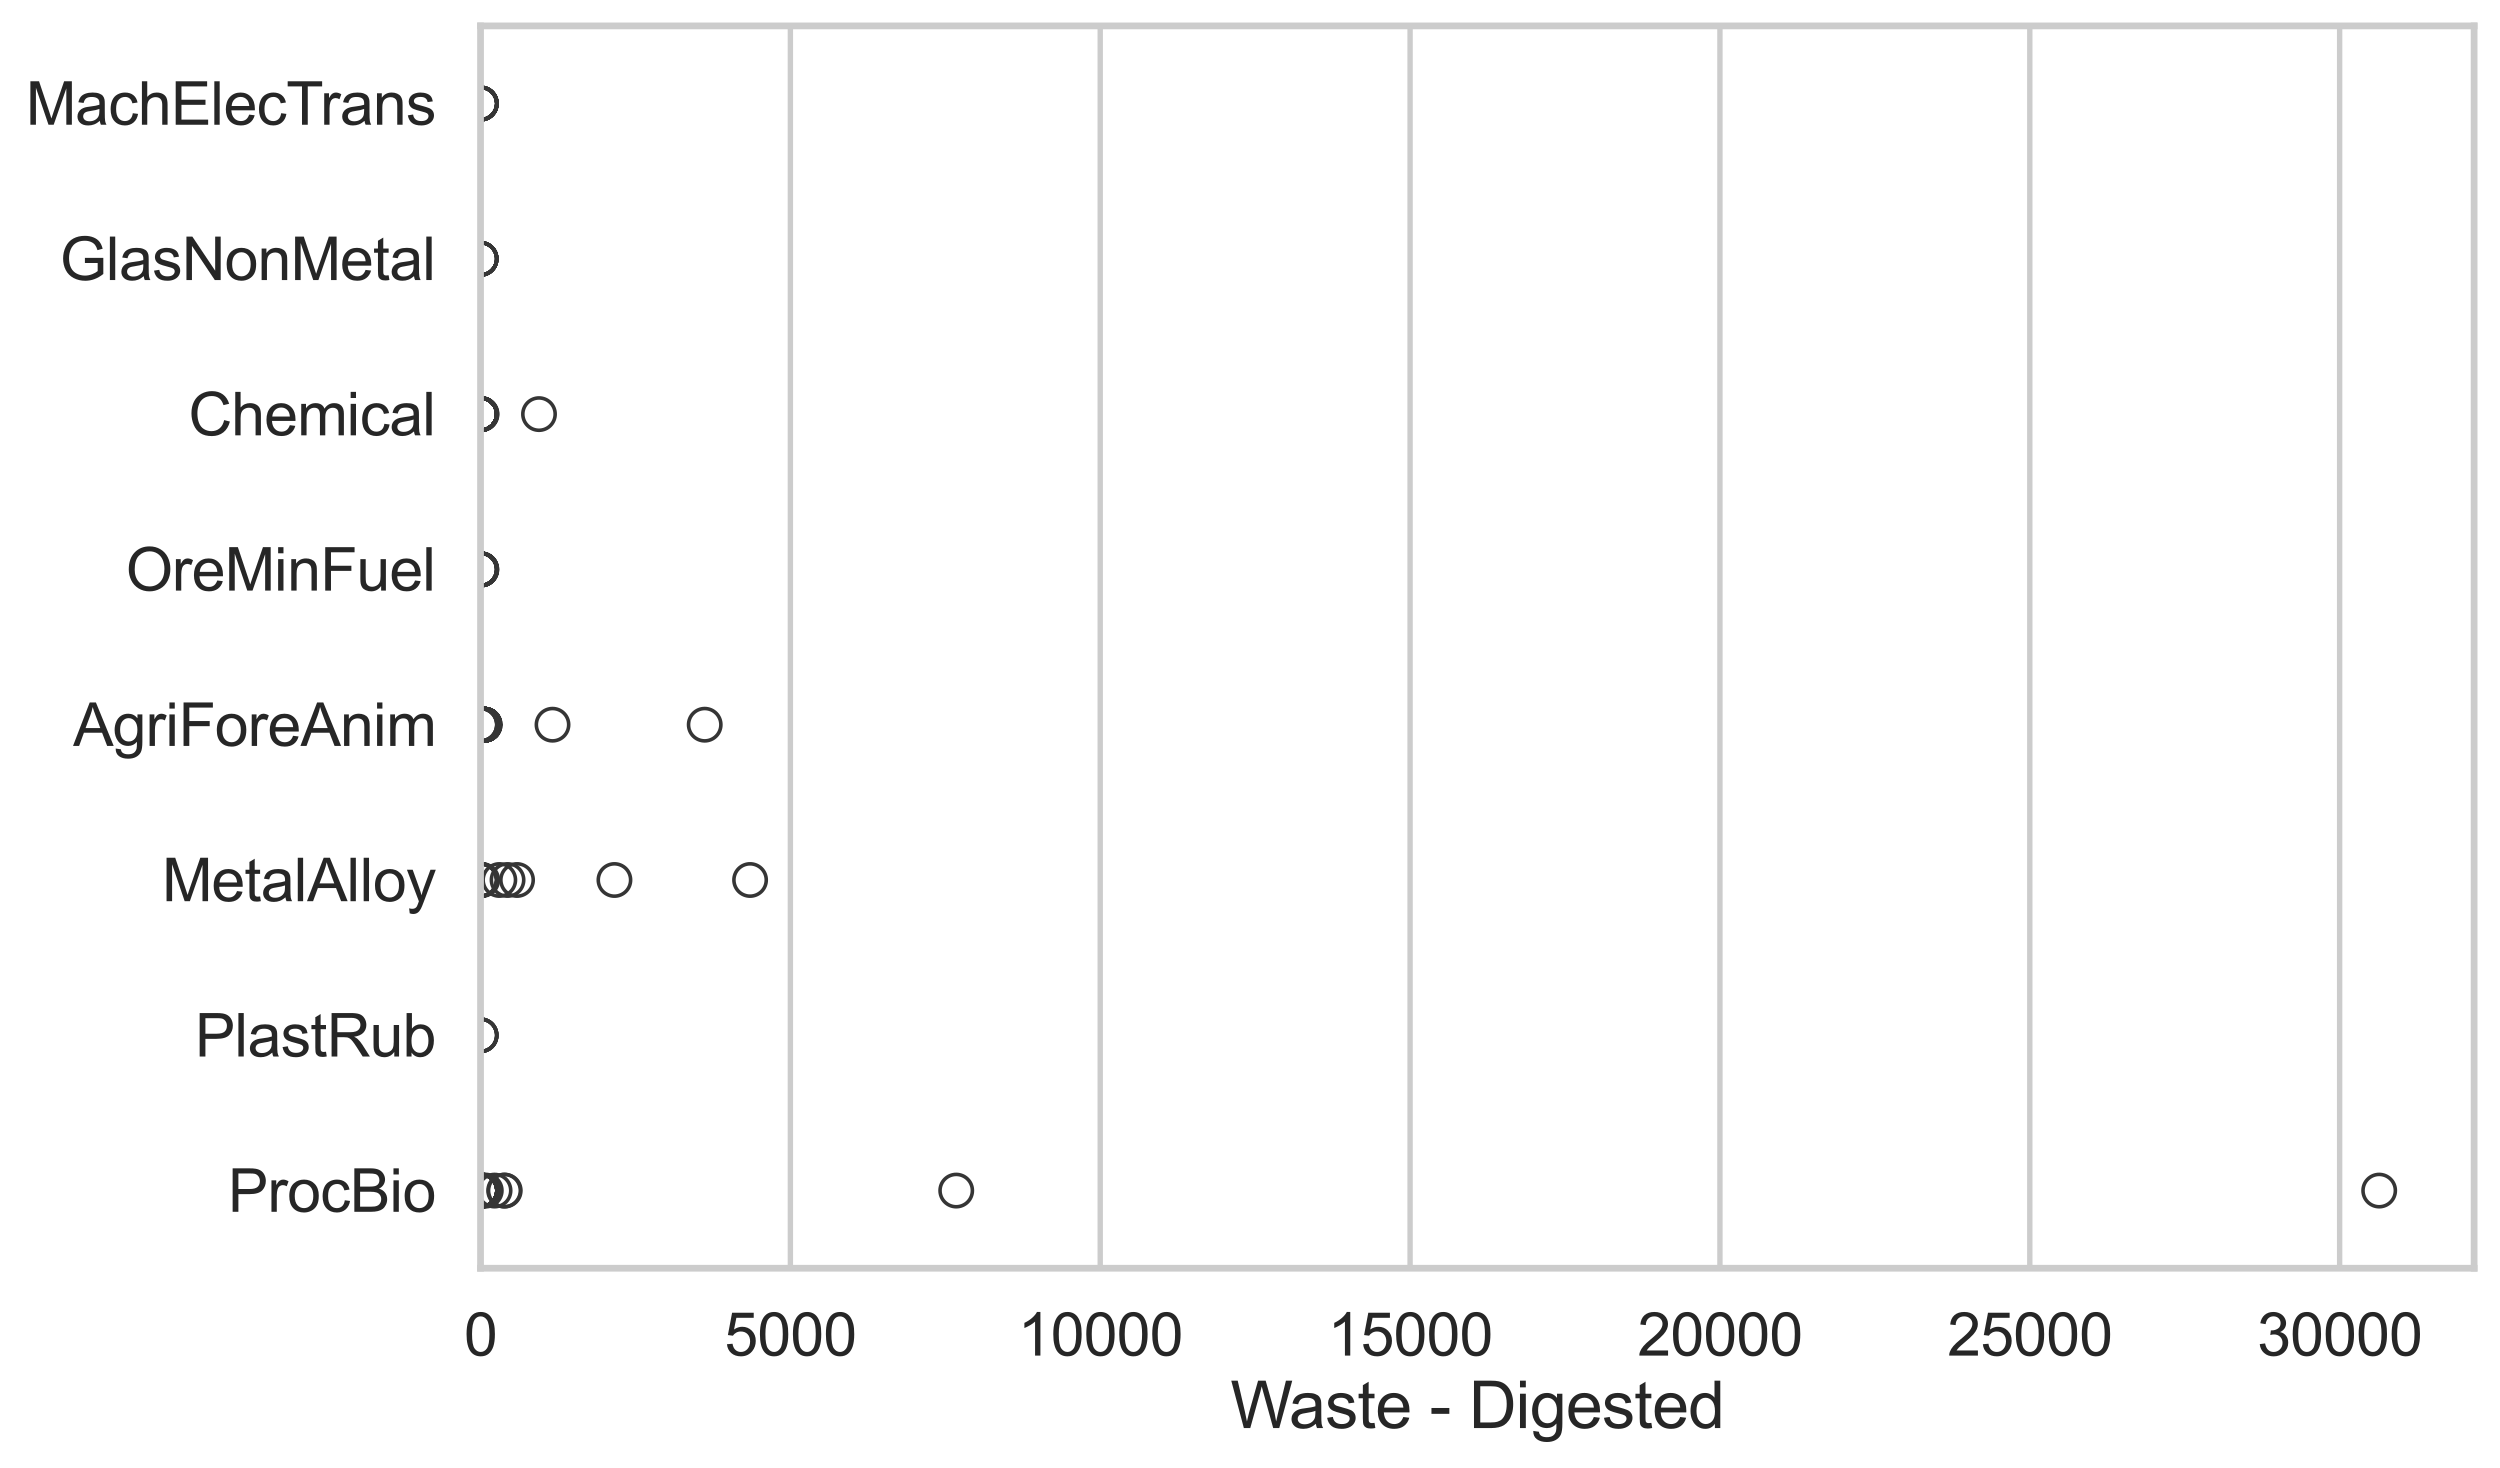 <?xml version="1.0" encoding="utf-8" standalone="no"?>
<!DOCTYPE svg PUBLIC "-//W3C//DTD SVG 1.1//EN"
  "http://www.w3.org/Graphics/SVG/1.1/DTD/svg11.dtd">
<svg xmlns:xlink="http://www.w3.org/1999/xlink" width="695.577pt" height="408.322pt" viewBox="0 0 695.577 408.322" xmlns="http://www.w3.org/2000/svg" version="1.1">
 <defs>
  <style type="text/css">*{stroke-linejoin: round; stroke-linecap: butt}</style>
 </defs>
 <g id="figure_1">
  <g id="patch_1">
   <path d="M 0 408.322 
L 695.577 408.322 
L 695.577 0 
L 0 0 
z
" style="fill: #ffffff"/>
  </g>
  <g id="axes_1">
   <g id="patch_2">
    <path d="M 133.697 352.86 
L 688.377 352.86 
L 688.377 7.2 
L 133.697 7.2 
z
" style="fill: #ffffff"/>
   </g>
   <g id="matplotlib.axis_1">
    <g id="xtick_1">
     <g id="line2d_1">
      <path d="M 133.697 352.86 
L 133.697 7.2 
" clip-path="url(#pb9b6c1225e)" style="fill: none; stroke: #cccccc; stroke-width: 1.5; stroke-linecap: round"/>
     </g>
     <g id="text_1">
      <!-- 0 -->
      <g style="fill: #262626" transform="translate(129.109 377.17) scale(0.165 -0.165)">
       <defs>
        <path id="ArialMT-30" d="M 266 2259 
Q 266 3072 433 3567 
Q 600 4063 929 4331 
Q 1259 4600 1759 4600 
Q 2128 4600 2406 4451 
Q 2684 4303 2865 4023 
Q 3047 3744 3150 3342 
Q 3253 2941 3253 2259 
Q 3253 1453 3087 958 
Q 2922 463 2592 192 
Q 2263 -78 1759 -78 
Q 1097 -78 719 397 
Q 266 969 266 2259 
z
M 844 2259 
Q 844 1131 1108 757 
Q 1372 384 1759 384 
Q 2147 384 2411 759 
Q 2675 1134 2675 2259 
Q 2675 3391 2411 3762 
Q 2147 4134 1753 4134 
Q 1366 4134 1134 3806 
Q 844 3388 844 2259 
z
" transform="scale(0.016)"/>
       </defs>
       <use xlink:href="#ArialMT-30"/>
      </g>
     </g>
    </g>
    <g id="xtick_2">
     <g id="line2d_2">
      <path d="M 219.907 352.86 
L 219.907 7.2 
" clip-path="url(#pb9b6c1225e)" style="fill: none; stroke: #cccccc; stroke-width: 1.5; stroke-linecap: round"/>
     </g>
     <g id="text_2">
      <!-- 5000 -->
      <g style="fill: #262626" transform="translate(201.556 377.17) scale(0.165 -0.165)">
       <defs>
        <path id="ArialMT-35" d="M 266 1200 
L 856 1250 
Q 922 819 1161 601 
Q 1400 384 1738 384 
Q 2144 384 2425 690 
Q 2706 997 2706 1503 
Q 2706 1984 2436 2262 
Q 2166 2541 1728 2541 
Q 1456 2541 1237 2417 
Q 1019 2294 894 2097 
L 366 2166 
L 809 4519 
L 3088 4519 
L 3088 3981 
L 1259 3981 
L 1013 2750 
Q 1425 3038 1878 3038 
Q 2478 3038 2890 2622 
Q 3303 2206 3303 1553 
Q 3303 931 2941 478 
Q 2500 -78 1738 -78 
Q 1113 -78 717 272 
Q 322 622 266 1200 
z
" transform="scale(0.016)"/>
       </defs>
       <use xlink:href="#ArialMT-35"/>
       <use xlink:href="#ArialMT-30" transform="translate(55.615 0)"/>
       <use xlink:href="#ArialMT-30" transform="translate(111.23 0)"/>
       <use xlink:href="#ArialMT-30" transform="translate(166.846 0)"/>
      </g>
     </g>
    </g>
    <g id="xtick_3">
     <g id="line2d_3">
      <path d="M 306.118 352.86 
L 306.118 7.2 
" clip-path="url(#pb9b6c1225e)" style="fill: none; stroke: #cccccc; stroke-width: 1.5; stroke-linecap: round"/>
     </g>
     <g id="text_3">
      <!-- 10000 -->
      <g style="fill: #262626" transform="translate(283.179 377.17) scale(0.165 -0.165)">
       <defs>
        <path id="ArialMT-31" d="M 2384 0 
L 1822 0 
L 1822 3584 
Q 1619 3391 1289 3197 
Q 959 3003 697 2906 
L 697 3450 
Q 1169 3672 1522 3987 
Q 1875 4303 2022 4600 
L 2384 4600 
L 2384 0 
z
" transform="scale(0.016)"/>
       </defs>
       <use xlink:href="#ArialMT-31"/>
       <use xlink:href="#ArialMT-30" transform="translate(55.615 0)"/>
       <use xlink:href="#ArialMT-30" transform="translate(111.23 0)"/>
       <use xlink:href="#ArialMT-30" transform="translate(166.846 0)"/>
       <use xlink:href="#ArialMT-30" transform="translate(222.461 0)"/>
      </g>
     </g>
    </g>
    <g id="xtick_4">
     <g id="line2d_4">
      <path d="M 392.329 352.86 
L 392.329 7.2 
" clip-path="url(#pb9b6c1225e)" style="fill: none; stroke: #cccccc; stroke-width: 1.5; stroke-linecap: round"/>
     </g>
     <g id="text_4">
      <!-- 15000 -->
      <g style="fill: #262626" transform="translate(369.39 377.17) scale(0.165 -0.165)">
       <use xlink:href="#ArialMT-31"/>
       <use xlink:href="#ArialMT-35" transform="translate(55.615 0)"/>
       <use xlink:href="#ArialMT-30" transform="translate(111.23 0)"/>
       <use xlink:href="#ArialMT-30" transform="translate(166.846 0)"/>
       <use xlink:href="#ArialMT-30" transform="translate(222.461 0)"/>
      </g>
     </g>
    </g>
    <g id="xtick_5">
     <g id="line2d_5">
      <path d="M 478.539 352.86 
L 478.539 7.2 
" clip-path="url(#pb9b6c1225e)" style="fill: none; stroke: #cccccc; stroke-width: 1.5; stroke-linecap: round"/>
     </g>
     <g id="text_5">
      <!-- 20000 -->
      <g style="fill: #262626" transform="translate(455.6 377.17) scale(0.165 -0.165)">
       <defs>
        <path id="ArialMT-32" d="M 3222 541 
L 3222 0 
L 194 0 
Q 188 203 259 391 
Q 375 700 629 1000 
Q 884 1300 1366 1694 
Q 2113 2306 2375 2664 
Q 2638 3022 2638 3341 
Q 2638 3675 2398 3904 
Q 2159 4134 1775 4134 
Q 1369 4134 1125 3890 
Q 881 3647 878 3216 
L 300 3275 
Q 359 3922 746 4261 
Q 1134 4600 1788 4600 
Q 2447 4600 2831 4234 
Q 3216 3869 3216 3328 
Q 3216 3053 3103 2787 
Q 2991 2522 2730 2228 
Q 2469 1934 1863 1422 
Q 1356 997 1212 845 
Q 1069 694 975 541 
L 3222 541 
z
" transform="scale(0.016)"/>
       </defs>
       <use xlink:href="#ArialMT-32"/>
       <use xlink:href="#ArialMT-30" transform="translate(55.615 0)"/>
       <use xlink:href="#ArialMT-30" transform="translate(111.23 0)"/>
       <use xlink:href="#ArialMT-30" transform="translate(166.846 0)"/>
       <use xlink:href="#ArialMT-30" transform="translate(222.461 0)"/>
      </g>
     </g>
    </g>
    <g id="xtick_6">
     <g id="line2d_6">
      <path d="M 564.75 352.86 
L 564.75 7.2 
" clip-path="url(#pb9b6c1225e)" style="fill: none; stroke: #cccccc; stroke-width: 1.5; stroke-linecap: round"/>
     </g>
     <g id="text_6">
      <!-- 25000 -->
      <g style="fill: #262626" transform="translate(541.811 377.17) scale(0.165 -0.165)">
       <use xlink:href="#ArialMT-32"/>
       <use xlink:href="#ArialMT-35" transform="translate(55.615 0)"/>
       <use xlink:href="#ArialMT-30" transform="translate(111.23 0)"/>
       <use xlink:href="#ArialMT-30" transform="translate(166.846 0)"/>
       <use xlink:href="#ArialMT-30" transform="translate(222.461 0)"/>
      </g>
     </g>
    </g>
    <g id="xtick_7">
     <g id="line2d_7">
      <path d="M 650.96 352.86 
L 650.96 7.2 
" clip-path="url(#pb9b6c1225e)" style="fill: none; stroke: #cccccc; stroke-width: 1.5; stroke-linecap: round"/>
     </g>
     <g id="text_7">
      <!-- 30000 -->
      <g style="fill: #262626" transform="translate(628.021 377.17) scale(0.165 -0.165)">
       <defs>
        <path id="ArialMT-33" d="M 269 1209 
L 831 1284 
Q 928 806 1161 595 
Q 1394 384 1728 384 
Q 2125 384 2398 659 
Q 2672 934 2672 1341 
Q 2672 1728 2419 1979 
Q 2166 2231 1775 2231 
Q 1616 2231 1378 2169 
L 1441 2663 
Q 1497 2656 1531 2656 
Q 1891 2656 2178 2843 
Q 2466 3031 2466 3422 
Q 2466 3731 2256 3934 
Q 2047 4138 1716 4138 
Q 1388 4138 1169 3931 
Q 950 3725 888 3313 
L 325 3413 
Q 428 3978 793 4289 
Q 1159 4600 1703 4600 
Q 2078 4600 2393 4439 
Q 2709 4278 2876 4000 
Q 3044 3722 3044 3409 
Q 3044 3113 2884 2869 
Q 2725 2625 2413 2481 
Q 2819 2388 3044 2092 
Q 3269 1797 3269 1353 
Q 3269 753 2831 336 
Q 2394 -81 1725 -81 
Q 1122 -81 723 278 
Q 325 638 269 1209 
z
" transform="scale(0.016)"/>
       </defs>
       <use xlink:href="#ArialMT-33"/>
       <use xlink:href="#ArialMT-30" transform="translate(55.615 0)"/>
       <use xlink:href="#ArialMT-30" transform="translate(111.23 0)"/>
       <use xlink:href="#ArialMT-30" transform="translate(166.846 0)"/>
       <use xlink:href="#ArialMT-30" transform="translate(222.461 0)"/>
      </g>
     </g>
    </g>
    <g id="text_8">
     <!-- Waste - Digested -->
     <g style="fill: #262626" transform="translate(342.353 397.334) scale(0.18 -0.18)">
      <defs>
       <path id="ArialMT-57" d="M 1294 0 
L 78 4581 
L 700 4581 
L 1397 1578 
Q 1509 1106 1591 641 
Q 1766 1375 1797 1488 
L 2669 4581 
L 3400 4581 
L 4056 2263 
Q 4303 1400 4413 641 
Q 4500 1075 4641 1638 
L 5359 4581 
L 5969 4581 
L 4713 0 
L 4128 0 
L 3163 3491 
Q 3041 3928 3019 4028 
Q 2947 3713 2884 3491 
L 1913 0 
L 1294 0 
z
" transform="scale(0.016)"/>
       <path id="ArialMT-61" d="M 2588 409 
Q 2275 144 1986 34 
Q 1697 -75 1366 -75 
Q 819 -75 525 192 
Q 231 459 231 875 
Q 231 1119 342 1320 
Q 453 1522 633 1644 
Q 813 1766 1038 1828 
Q 1203 1872 1538 1913 
Q 2219 1994 2541 2106 
Q 2544 2222 2544 2253 
Q 2544 2597 2384 2738 
Q 2169 2928 1744 2928 
Q 1347 2928 1158 2789 
Q 969 2650 878 2297 
L 328 2372 
Q 403 2725 575 2942 
Q 747 3159 1072 3276 
Q 1397 3394 1825 3394 
Q 2250 3394 2515 3294 
Q 2781 3194 2906 3042 
Q 3031 2891 3081 2659 
Q 3109 2516 3109 2141 
L 3109 1391 
Q 3109 606 3145 398 
Q 3181 191 3288 0 
L 2700 0 
Q 2613 175 2588 409 
z
M 2541 1666 
Q 2234 1541 1622 1453 
Q 1275 1403 1131 1340 
Q 988 1278 909 1158 
Q 831 1038 831 891 
Q 831 666 1001 516 
Q 1172 366 1500 366 
Q 1825 366 2078 508 
Q 2331 650 2450 897 
Q 2541 1088 2541 1459 
L 2541 1666 
z
" transform="scale(0.016)"/>
       <path id="ArialMT-73" d="M 197 991 
L 753 1078 
Q 800 744 1014 566 
Q 1228 388 1613 388 
Q 2000 388 2187 545 
Q 2375 703 2375 916 
Q 2375 1106 2209 1216 
Q 2094 1291 1634 1406 
Q 1016 1563 777 1677 
Q 538 1791 414 1992 
Q 291 2194 291 2438 
Q 291 2659 392 2848 
Q 494 3038 669 3163 
Q 800 3259 1026 3326 
Q 1253 3394 1513 3394 
Q 1903 3394 2198 3281 
Q 2494 3169 2634 2976 
Q 2775 2784 2828 2463 
L 2278 2388 
Q 2241 2644 2061 2787 
Q 1881 2931 1553 2931 
Q 1166 2931 1000 2803 
Q 834 2675 834 2503 
Q 834 2394 903 2306 
Q 972 2216 1119 2156 
Q 1203 2125 1616 2013 
Q 2213 1853 2448 1751 
Q 2684 1650 2818 1456 
Q 2953 1263 2953 975 
Q 2953 694 2789 445 
Q 2625 197 2315 61 
Q 2006 -75 1616 -75 
Q 969 -75 630 194 
Q 291 463 197 991 
z
" transform="scale(0.016)"/>
       <path id="ArialMT-74" d="M 1650 503 
L 1731 6 
Q 1494 -44 1306 -44 
Q 1000 -44 831 53 
Q 663 150 594 308 
Q 525 466 525 972 
L 525 2881 
L 113 2881 
L 113 3319 
L 525 3319 
L 525 4141 
L 1084 4478 
L 1084 3319 
L 1650 3319 
L 1650 2881 
L 1084 2881 
L 1084 941 
Q 1084 700 1114 631 
Q 1144 563 1211 522 
Q 1278 481 1403 481 
Q 1497 481 1650 503 
z
" transform="scale(0.016)"/>
       <path id="ArialMT-65" d="M 2694 1069 
L 3275 997 
Q 3138 488 2766 206 
Q 2394 -75 1816 -75 
Q 1088 -75 661 373 
Q 234 822 234 1631 
Q 234 2469 665 2931 
Q 1097 3394 1784 3394 
Q 2450 3394 2872 2941 
Q 3294 2488 3294 1666 
Q 3294 1616 3291 1516 
L 816 1516 
Q 847 969 1125 678 
Q 1403 388 1819 388 
Q 2128 388 2347 550 
Q 2566 713 2694 1069 
z
M 847 1978 
L 2700 1978 
Q 2663 2397 2488 2606 
Q 2219 2931 1791 2931 
Q 1403 2931 1139 2672 
Q 875 2413 847 1978 
z
" transform="scale(0.016)"/>
       <path id="ArialMT-20" transform="scale(0.016)"/>
       <path id="ArialMT-2d" d="M 203 1375 
L 203 1941 
L 1931 1941 
L 1931 1375 
L 203 1375 
z
" transform="scale(0.016)"/>
       <path id="ArialMT-44" d="M 494 0 
L 494 4581 
L 2072 4581 
Q 2606 4581 2888 4516 
Q 3281 4425 3559 4188 
Q 3922 3881 4101 3404 
Q 4281 2928 4281 2316 
Q 4281 1794 4159 1391 
Q 4038 988 3847 723 
Q 3656 459 3429 307 
Q 3203 156 2883 78 
Q 2563 0 2147 0 
L 494 0 
z
M 1100 541 
L 2078 541 
Q 2531 541 2789 625 
Q 3047 709 3200 863 
Q 3416 1078 3536 1442 
Q 3656 1806 3656 2325 
Q 3656 3044 3420 3430 
Q 3184 3816 2847 3947 
Q 2603 4041 2063 4041 
L 1100 4041 
L 1100 541 
z
" transform="scale(0.016)"/>
       <path id="ArialMT-69" d="M 425 3934 
L 425 4581 
L 988 4581 
L 988 3934 
L 425 3934 
z
M 425 0 
L 425 3319 
L 988 3319 
L 988 0 
L 425 0 
z
" transform="scale(0.016)"/>
       <path id="ArialMT-67" d="M 319 -275 
L 866 -356 
Q 900 -609 1056 -725 
Q 1266 -881 1628 -881 
Q 2019 -881 2231 -725 
Q 2444 -569 2519 -288 
Q 2563 -116 2559 434 
Q 2191 0 1641 0 
Q 956 0 581 494 
Q 206 988 206 1678 
Q 206 2153 378 2554 
Q 550 2956 876 3175 
Q 1203 3394 1644 3394 
Q 2231 3394 2613 2919 
L 2613 3319 
L 3131 3319 
L 3131 450 
Q 3131 -325 2973 -648 
Q 2816 -972 2473 -1159 
Q 2131 -1347 1631 -1347 
Q 1038 -1347 672 -1080 
Q 306 -813 319 -275 
z
M 784 1719 
Q 784 1066 1043 766 
Q 1303 466 1694 466 
Q 2081 466 2343 764 
Q 2606 1063 2606 1700 
Q 2606 2309 2336 2618 
Q 2066 2928 1684 2928 
Q 1309 2928 1046 2623 
Q 784 2319 784 1719 
z
" transform="scale(0.016)"/>
       <path id="ArialMT-64" d="M 2575 0 
L 2575 419 
Q 2259 -75 1647 -75 
Q 1250 -75 917 144 
Q 584 363 401 755 
Q 219 1147 219 1656 
Q 219 2153 384 2558 
Q 550 2963 881 3178 
Q 1213 3394 1622 3394 
Q 1922 3394 2156 3267 
Q 2391 3141 2538 2938 
L 2538 4581 
L 3097 4581 
L 3097 0 
L 2575 0 
z
M 797 1656 
Q 797 1019 1065 703 
Q 1334 388 1700 388 
Q 2069 388 2326 689 
Q 2584 991 2584 1609 
Q 2584 2291 2321 2609 
Q 2059 2928 1675 2928 
Q 1300 2928 1048 2622 
Q 797 2316 797 1656 
z
" transform="scale(0.016)"/>
      </defs>
      <use xlink:href="#ArialMT-57"/>
      <use xlink:href="#ArialMT-61" transform="translate(90.635 0)"/>
      <use xlink:href="#ArialMT-73" transform="translate(146.25 0)"/>
      <use xlink:href="#ArialMT-74" transform="translate(196.25 0)"/>
      <use xlink:href="#ArialMT-65" transform="translate(224.033 0)"/>
      <use xlink:href="#ArialMT-20" transform="translate(279.648 0)"/>
      <use xlink:href="#ArialMT-2d" transform="translate(307.432 0)"/>
      <use xlink:href="#ArialMT-20" transform="translate(340.732 0)"/>
      <use xlink:href="#ArialMT-44" transform="translate(368.516 0)"/>
      <use xlink:href="#ArialMT-69" transform="translate(440.732 0)"/>
      <use xlink:href="#ArialMT-67" transform="translate(462.949 0)"/>
      <use xlink:href="#ArialMT-65" transform="translate(518.564 0)"/>
      <use xlink:href="#ArialMT-73" transform="translate(574.18 0)"/>
      <use xlink:href="#ArialMT-74" transform="translate(624.18 0)"/>
      <use xlink:href="#ArialMT-65" transform="translate(651.963 0)"/>
      <use xlink:href="#ArialMT-64" transform="translate(707.578 0)"/>
     </g>
    </g>
   </g>
   <g id="matplotlib.axis_2">
    <g id="ytick_1">
     <g id="text_9">
      <!-- MachElecTrans -->
      <g style="fill: #262626" transform="translate(7.2 34.709) scale(0.165 -0.165)">
       <defs>
        <path id="ArialMT-4d" d="M 475 0 
L 475 4581 
L 1388 4581 
L 2472 1338 
Q 2622 884 2691 659 
Q 2769 909 2934 1394 
L 4031 4581 
L 4847 4581 
L 4847 0 
L 4263 0 
L 4263 3834 
L 2931 0 
L 2384 0 
L 1059 3900 
L 1059 0 
L 475 0 
z
" transform="scale(0.016)"/>
        <path id="ArialMT-63" d="M 2588 1216 
L 3141 1144 
Q 3050 572 2676 248 
Q 2303 -75 1759 -75 
Q 1078 -75 664 370 
Q 250 816 250 1647 
Q 250 2184 428 2587 
Q 606 2991 970 3192 
Q 1334 3394 1763 3394 
Q 2303 3394 2647 3120 
Q 2991 2847 3088 2344 
L 2541 2259 
Q 2463 2594 2264 2762 
Q 2066 2931 1784 2931 
Q 1359 2931 1093 2626 
Q 828 2322 828 1663 
Q 828 994 1084 691 
Q 1341 388 1753 388 
Q 2084 388 2306 591 
Q 2528 794 2588 1216 
z
" transform="scale(0.016)"/>
        <path id="ArialMT-68" d="M 422 0 
L 422 4581 
L 984 4581 
L 984 2938 
Q 1378 3394 1978 3394 
Q 2347 3394 2619 3248 
Q 2891 3103 3008 2847 
Q 3125 2591 3125 2103 
L 3125 0 
L 2563 0 
L 2563 2103 
Q 2563 2525 2380 2717 
Q 2197 2909 1863 2909 
Q 1613 2909 1392 2779 
Q 1172 2650 1078 2428 
Q 984 2206 984 1816 
L 984 0 
L 422 0 
z
" transform="scale(0.016)"/>
        <path id="ArialMT-45" d="M 506 0 
L 506 4581 
L 3819 4581 
L 3819 4041 
L 1113 4041 
L 1113 2638 
L 3647 2638 
L 3647 2100 
L 1113 2100 
L 1113 541 
L 3925 541 
L 3925 0 
L 506 0 
z
" transform="scale(0.016)"/>
        <path id="ArialMT-6c" d="M 409 0 
L 409 4581 
L 972 4581 
L 972 0 
L 409 0 
z
" transform="scale(0.016)"/>
        <path id="ArialMT-54" d="M 1659 0 
L 1659 4041 
L 150 4041 
L 150 4581 
L 3781 4581 
L 3781 4041 
L 2266 4041 
L 2266 0 
L 1659 0 
z
" transform="scale(0.016)"/>
        <path id="ArialMT-72" d="M 416 0 
L 416 3319 
L 922 3319 
L 922 2816 
Q 1116 3169 1280 3281 
Q 1444 3394 1641 3394 
Q 1925 3394 2219 3213 
L 2025 2691 
Q 1819 2813 1613 2813 
Q 1428 2813 1281 2702 
Q 1134 2591 1072 2394 
Q 978 2094 978 1738 
L 978 0 
L 416 0 
z
" transform="scale(0.016)"/>
        <path id="ArialMT-6e" d="M 422 0 
L 422 3319 
L 928 3319 
L 928 2847 
Q 1294 3394 1984 3394 
Q 2284 3394 2536 3286 
Q 2788 3178 2913 3003 
Q 3038 2828 3088 2588 
Q 3119 2431 3119 2041 
L 3119 0 
L 2556 0 
L 2556 2019 
Q 2556 2363 2490 2533 
Q 2425 2703 2258 2804 
Q 2091 2906 1866 2906 
Q 1506 2906 1245 2678 
Q 984 2450 984 1813 
L 984 0 
L 422 0 
z
" transform="scale(0.016)"/>
       </defs>
       <use xlink:href="#ArialMT-4d"/>
       <use xlink:href="#ArialMT-61" transform="translate(83.301 0)"/>
       <use xlink:href="#ArialMT-63" transform="translate(138.916 0)"/>
       <use xlink:href="#ArialMT-68" transform="translate(188.916 0)"/>
       <use xlink:href="#ArialMT-45" transform="translate(244.531 0)"/>
       <use xlink:href="#ArialMT-6c" transform="translate(311.23 0)"/>
       <use xlink:href="#ArialMT-65" transform="translate(333.447 0)"/>
       <use xlink:href="#ArialMT-63" transform="translate(389.062 0)"/>
       <use xlink:href="#ArialMT-54" transform="translate(439.062 0)"/>
       <use xlink:href="#ArialMT-72" transform="translate(496.396 0)"/>
       <use xlink:href="#ArialMT-61" transform="translate(529.697 0)"/>
       <use xlink:href="#ArialMT-6e" transform="translate(585.312 0)"/>
       <use xlink:href="#ArialMT-73" transform="translate(640.928 0)"/>
      </g>
     </g>
    </g>
    <g id="ytick_2">
     <g id="text_10">
      <!-- GlasNonMetal -->
      <g style="fill: #262626" transform="translate(16.659 77.916) scale(0.165 -0.165)">
       <defs>
        <path id="ArialMT-47" d="M 2638 1797 
L 2638 2334 
L 4578 2338 
L 4578 638 
Q 4131 281 3656 101 
Q 3181 -78 2681 -78 
Q 2006 -78 1454 211 
Q 903 500 622 1047 
Q 341 1594 341 2269 
Q 341 2938 620 3517 
Q 900 4097 1425 4378 
Q 1950 4659 2634 4659 
Q 3131 4659 3532 4498 
Q 3934 4338 4162 4050 
Q 4391 3763 4509 3300 
L 3963 3150 
Q 3859 3500 3706 3700 
Q 3553 3900 3268 4020 
Q 2984 4141 2638 4141 
Q 2222 4141 1919 4014 
Q 1616 3888 1430 3681 
Q 1244 3475 1141 3228 
Q 966 2803 966 2306 
Q 966 1694 1177 1281 
Q 1388 869 1791 669 
Q 2194 469 2647 469 
Q 3041 469 3416 620 
Q 3791 772 3984 944 
L 3984 1797 
L 2638 1797 
z
" transform="scale(0.016)"/>
        <path id="ArialMT-4e" d="M 488 0 
L 488 4581 
L 1109 4581 
L 3516 984 
L 3516 4581 
L 4097 4581 
L 4097 0 
L 3475 0 
L 1069 3600 
L 1069 0 
L 488 0 
z
" transform="scale(0.016)"/>
        <path id="ArialMT-6f" d="M 213 1659 
Q 213 2581 725 3025 
Q 1153 3394 1769 3394 
Q 2453 3394 2887 2945 
Q 3322 2497 3322 1706 
Q 3322 1066 3130 698 
Q 2938 331 2570 128 
Q 2203 -75 1769 -75 
Q 1072 -75 642 372 
Q 213 819 213 1659 
z
M 791 1659 
Q 791 1022 1069 705 
Q 1347 388 1769 388 
Q 2188 388 2466 706 
Q 2744 1025 2744 1678 
Q 2744 2294 2464 2611 
Q 2184 2928 1769 2928 
Q 1347 2928 1069 2612 
Q 791 2297 791 1659 
z
" transform="scale(0.016)"/>
       </defs>
       <use xlink:href="#ArialMT-47"/>
       <use xlink:href="#ArialMT-6c" transform="translate(77.783 0)"/>
       <use xlink:href="#ArialMT-61" transform="translate(100 0)"/>
       <use xlink:href="#ArialMT-73" transform="translate(155.615 0)"/>
       <use xlink:href="#ArialMT-4e" transform="translate(205.615 0)"/>
       <use xlink:href="#ArialMT-6f" transform="translate(277.832 0)"/>
       <use xlink:href="#ArialMT-6e" transform="translate(333.447 0)"/>
       <use xlink:href="#ArialMT-4d" transform="translate(389.062 0)"/>
       <use xlink:href="#ArialMT-65" transform="translate(472.363 0)"/>
       <use xlink:href="#ArialMT-74" transform="translate(527.979 0)"/>
       <use xlink:href="#ArialMT-61" transform="translate(555.762 0)"/>
       <use xlink:href="#ArialMT-6c" transform="translate(611.377 0)"/>
      </g>
     </g>
    </g>
    <g id="ytick_3">
     <g id="text_11">
      <!-- Chemical -->
      <g style="fill: #262626" transform="translate(52.428 121.124) scale(0.165 -0.165)">
       <defs>
        <path id="ArialMT-43" d="M 3763 1606 
L 4369 1453 
Q 4178 706 3683 314 
Q 3188 -78 2472 -78 
Q 1731 -78 1267 223 
Q 803 525 561 1097 
Q 319 1669 319 2325 
Q 319 3041 592 3573 
Q 866 4106 1370 4382 
Q 1875 4659 2481 4659 
Q 3169 4659 3637 4309 
Q 4106 3959 4291 3325 
L 3694 3184 
Q 3534 3684 3231 3912 
Q 2928 4141 2469 4141 
Q 1941 4141 1586 3887 
Q 1231 3634 1087 3207 
Q 944 2781 944 2328 
Q 944 1744 1114 1308 
Q 1284 872 1643 656 
Q 2003 441 2422 441 
Q 2931 441 3284 734 
Q 3638 1028 3763 1606 
z
" transform="scale(0.016)"/>
        <path id="ArialMT-6d" d="M 422 0 
L 422 3319 
L 925 3319 
L 925 2853 
Q 1081 3097 1340 3245 
Q 1600 3394 1931 3394 
Q 2300 3394 2536 3241 
Q 2772 3088 2869 2813 
Q 3263 3394 3894 3394 
Q 4388 3394 4653 3120 
Q 4919 2847 4919 2278 
L 4919 0 
L 4359 0 
L 4359 2091 
Q 4359 2428 4304 2576 
Q 4250 2725 4106 2815 
Q 3963 2906 3769 2906 
Q 3419 2906 3187 2673 
Q 2956 2441 2956 1928 
L 2956 0 
L 2394 0 
L 2394 2156 
Q 2394 2531 2256 2718 
Q 2119 2906 1806 2906 
Q 1569 2906 1367 2781 
Q 1166 2656 1075 2415 
Q 984 2175 984 1722 
L 984 0 
L 422 0 
z
" transform="scale(0.016)"/>
       </defs>
       <use xlink:href="#ArialMT-43"/>
       <use xlink:href="#ArialMT-68" transform="translate(72.217 0)"/>
       <use xlink:href="#ArialMT-65" transform="translate(127.832 0)"/>
       <use xlink:href="#ArialMT-6d" transform="translate(183.447 0)"/>
       <use xlink:href="#ArialMT-69" transform="translate(266.748 0)"/>
       <use xlink:href="#ArialMT-63" transform="translate(288.965 0)"/>
       <use xlink:href="#ArialMT-61" transform="translate(338.965 0)"/>
       <use xlink:href="#ArialMT-6c" transform="translate(394.58 0)"/>
      </g>
     </g>
    </g>
    <g id="ytick_4">
     <g id="text_12">
      <!-- OreMinFuel -->
      <g style="fill: #262626" transform="translate(35.013 164.331) scale(0.165 -0.165)">
       <defs>
        <path id="ArialMT-4f" d="M 309 2231 
Q 309 3372 921 4017 
Q 1534 4663 2503 4663 
Q 3138 4663 3647 4359 
Q 4156 4056 4423 3514 
Q 4691 2972 4691 2284 
Q 4691 1588 4409 1038 
Q 4128 488 3612 205 
Q 3097 -78 2500 -78 
Q 1853 -78 1343 234 
Q 834 547 571 1087 
Q 309 1628 309 2231 
z
M 934 2222 
Q 934 1394 1379 917 
Q 1825 441 2497 441 
Q 3181 441 3623 922 
Q 4066 1403 4066 2288 
Q 4066 2847 3877 3264 
Q 3688 3681 3323 3911 
Q 2959 4141 2506 4141 
Q 1863 4141 1398 3698 
Q 934 3256 934 2222 
z
" transform="scale(0.016)"/>
        <path id="ArialMT-46" d="M 525 0 
L 525 4581 
L 3616 4581 
L 3616 4041 
L 1131 4041 
L 1131 2622 
L 3281 2622 
L 3281 2081 
L 1131 2081 
L 1131 0 
L 525 0 
z
" transform="scale(0.016)"/>
        <path id="ArialMT-75" d="M 2597 0 
L 2597 488 
Q 2209 -75 1544 -75 
Q 1250 -75 995 37 
Q 741 150 617 320 
Q 494 491 444 738 
Q 409 903 409 1263 
L 409 3319 
L 972 3319 
L 972 1478 
Q 972 1038 1006 884 
Q 1059 663 1231 536 
Q 1403 409 1656 409 
Q 1909 409 2131 539 
Q 2353 669 2445 892 
Q 2538 1116 2538 1541 
L 2538 3319 
L 3100 3319 
L 3100 0 
L 2597 0 
z
" transform="scale(0.016)"/>
       </defs>
       <use xlink:href="#ArialMT-4f"/>
       <use xlink:href="#ArialMT-72" transform="translate(77.783 0)"/>
       <use xlink:href="#ArialMT-65" transform="translate(111.084 0)"/>
       <use xlink:href="#ArialMT-4d" transform="translate(166.699 0)"/>
       <use xlink:href="#ArialMT-69" transform="translate(250 0)"/>
       <use xlink:href="#ArialMT-6e" transform="translate(272.217 0)"/>
       <use xlink:href="#ArialMT-46" transform="translate(327.832 0)"/>
       <use xlink:href="#ArialMT-75" transform="translate(388.916 0)"/>
       <use xlink:href="#ArialMT-65" transform="translate(444.531 0)"/>
       <use xlink:href="#ArialMT-6c" transform="translate(500.146 0)"/>
      </g>
     </g>
    </g>
    <g id="ytick_5">
     <g id="text_13">
      <!-- AgriForeAnim -->
      <g style="fill: #262626" transform="translate(20.341 207.539) scale(0.165 -0.165)">
       <defs>
        <path id="ArialMT-41" d="M -9 0 
L 1750 4581 
L 2403 4581 
L 4278 0 
L 3588 0 
L 3053 1388 
L 1138 1388 
L 634 0 
L -9 0 
z
M 1313 1881 
L 2866 1881 
L 2388 3150 
Q 2169 3728 2063 4100 
Q 1975 3659 1816 3225 
L 1313 1881 
z
" transform="scale(0.016)"/>
       </defs>
       <use xlink:href="#ArialMT-41"/>
       <use xlink:href="#ArialMT-67" transform="translate(66.699 0)"/>
       <use xlink:href="#ArialMT-72" transform="translate(122.314 0)"/>
       <use xlink:href="#ArialMT-69" transform="translate(155.615 0)"/>
       <use xlink:href="#ArialMT-46" transform="translate(177.832 0)"/>
       <use xlink:href="#ArialMT-6f" transform="translate(238.916 0)"/>
       <use xlink:href="#ArialMT-72" transform="translate(294.531 0)"/>
       <use xlink:href="#ArialMT-65" transform="translate(327.832 0)"/>
       <use xlink:href="#ArialMT-41" transform="translate(383.447 0)"/>
       <use xlink:href="#ArialMT-6e" transform="translate(450.146 0)"/>
       <use xlink:href="#ArialMT-69" transform="translate(505.762 0)"/>
       <use xlink:href="#ArialMT-6d" transform="translate(527.979 0)"/>
      </g>
     </g>
    </g>
    <g id="ytick_6">
     <g id="text_14">
      <!-- MetalAlloy -->
      <g style="fill: #262626" transform="translate(45.088 250.746) scale(0.165 -0.165)">
       <defs>
        <path id="ArialMT-79" d="M 397 -1278 
L 334 -750 
Q 519 -800 656 -800 
Q 844 -800 956 -737 
Q 1069 -675 1141 -563 
Q 1194 -478 1313 -144 
Q 1328 -97 1363 -6 
L 103 3319 
L 709 3319 
L 1400 1397 
Q 1534 1031 1641 628 
Q 1738 1016 1872 1384 
L 2581 3319 
L 3144 3319 
L 1881 -56 
Q 1678 -603 1566 -809 
Q 1416 -1088 1222 -1217 
Q 1028 -1347 759 -1347 
Q 597 -1347 397 -1278 
z
" transform="scale(0.016)"/>
       </defs>
       <use xlink:href="#ArialMT-4d"/>
       <use xlink:href="#ArialMT-65" transform="translate(83.301 0)"/>
       <use xlink:href="#ArialMT-74" transform="translate(138.916 0)"/>
       <use xlink:href="#ArialMT-61" transform="translate(166.699 0)"/>
       <use xlink:href="#ArialMT-6c" transform="translate(222.314 0)"/>
       <use xlink:href="#ArialMT-41" transform="translate(244.531 0)"/>
       <use xlink:href="#ArialMT-6c" transform="translate(311.23 0)"/>
       <use xlink:href="#ArialMT-6c" transform="translate(333.447 0)"/>
       <use xlink:href="#ArialMT-6f" transform="translate(355.664 0)"/>
       <use xlink:href="#ArialMT-79" transform="translate(411.279 0)"/>
      </g>
     </g>
    </g>
    <g id="ytick_7">
     <g id="text_15">
      <!-- PlastRub -->
      <g style="fill: #262626" transform="translate(54.248 293.954) scale(0.165 -0.165)">
       <defs>
        <path id="ArialMT-50" d="M 494 0 
L 494 4581 
L 2222 4581 
Q 2678 4581 2919 4538 
Q 3256 4481 3484 4323 
Q 3713 4166 3852 3881 
Q 3991 3597 3991 3256 
Q 3991 2672 3619 2267 
Q 3247 1863 2275 1863 
L 1100 1863 
L 1100 0 
L 494 0 
z
M 1100 2403 
L 2284 2403 
Q 2872 2403 3119 2622 
Q 3366 2841 3366 3238 
Q 3366 3525 3220 3729 
Q 3075 3934 2838 4000 
Q 2684 4041 2272 4041 
L 1100 4041 
L 1100 2403 
z
" transform="scale(0.016)"/>
        <path id="ArialMT-52" d="M 503 0 
L 503 4581 
L 2534 4581 
Q 3147 4581 3465 4457 
Q 3784 4334 3975 4021 
Q 4166 3709 4166 3331 
Q 4166 2844 3850 2509 
Q 3534 2175 2875 2084 
Q 3116 1969 3241 1856 
Q 3506 1613 3744 1247 
L 4541 0 
L 3778 0 
L 3172 953 
Q 2906 1366 2734 1584 
Q 2563 1803 2427 1890 
Q 2291 1978 2150 2013 
Q 2047 2034 1813 2034 
L 1109 2034 
L 1109 0 
L 503 0 
z
M 1109 2559 
L 2413 2559 
Q 2828 2559 3062 2645 
Q 3297 2731 3419 2920 
Q 3541 3109 3541 3331 
Q 3541 3656 3305 3865 
Q 3069 4075 2559 4075 
L 1109 4075 
L 1109 2559 
z
" transform="scale(0.016)"/>
        <path id="ArialMT-62" d="M 941 0 
L 419 0 
L 419 4581 
L 981 4581 
L 981 2947 
Q 1338 3394 1891 3394 
Q 2197 3394 2470 3270 
Q 2744 3147 2920 2923 
Q 3097 2700 3197 2384 
Q 3297 2069 3297 1709 
Q 3297 856 2875 390 
Q 2453 -75 1863 -75 
Q 1275 -75 941 416 
L 941 0 
z
M 934 1684 
Q 934 1088 1097 822 
Q 1363 388 1816 388 
Q 2184 388 2453 708 
Q 2722 1028 2722 1663 
Q 2722 2313 2464 2622 
Q 2206 2931 1841 2931 
Q 1472 2931 1203 2611 
Q 934 2291 934 1684 
z
" transform="scale(0.016)"/>
       </defs>
       <use xlink:href="#ArialMT-50"/>
       <use xlink:href="#ArialMT-6c" transform="translate(66.699 0)"/>
       <use xlink:href="#ArialMT-61" transform="translate(88.916 0)"/>
       <use xlink:href="#ArialMT-73" transform="translate(144.531 0)"/>
       <use xlink:href="#ArialMT-74" transform="translate(194.531 0)"/>
       <use xlink:href="#ArialMT-52" transform="translate(222.314 0)"/>
       <use xlink:href="#ArialMT-75" transform="translate(294.531 0)"/>
       <use xlink:href="#ArialMT-62" transform="translate(350.146 0)"/>
      </g>
     </g>
    </g>
    <g id="ytick_8">
     <g id="text_16">
      <!-- ProcBio -->
      <g style="fill: #262626" transform="translate(63.424 337.161) scale(0.165 -0.165)">
       <defs>
        <path id="ArialMT-42" d="M 469 0 
L 469 4581 
L 2188 4581 
Q 2713 4581 3030 4442 
Q 3347 4303 3526 4014 
Q 3706 3725 3706 3409 
Q 3706 3116 3547 2856 
Q 3388 2597 3066 2438 
Q 3481 2316 3704 2022 
Q 3928 1728 3928 1328 
Q 3928 1006 3792 729 
Q 3656 453 3456 303 
Q 3256 153 2954 76 
Q 2653 0 2216 0 
L 469 0 
z
M 1075 2656 
L 2066 2656 
Q 2469 2656 2644 2709 
Q 2875 2778 2992 2937 
Q 3109 3097 3109 3338 
Q 3109 3566 3000 3739 
Q 2891 3913 2687 3977 
Q 2484 4041 1991 4041 
L 1075 4041 
L 1075 2656 
z
M 1075 541 
L 2216 541 
Q 2509 541 2628 563 
Q 2838 600 2978 687 
Q 3119 775 3209 942 
Q 3300 1109 3300 1328 
Q 3300 1584 3169 1773 
Q 3038 1963 2805 2039 
Q 2572 2116 2134 2116 
L 1075 2116 
L 1075 541 
z
" transform="scale(0.016)"/>
       </defs>
       <use xlink:href="#ArialMT-50"/>
       <use xlink:href="#ArialMT-72" transform="translate(66.699 0)"/>
       <use xlink:href="#ArialMT-6f" transform="translate(100 0)"/>
       <use xlink:href="#ArialMT-63" transform="translate(155.615 0)"/>
       <use xlink:href="#ArialMT-42" transform="translate(205.615 0)"/>
       <use xlink:href="#ArialMT-69" transform="translate(272.314 0)"/>
       <use xlink:href="#ArialMT-6f" transform="translate(294.531 0)"/>
      </g>
     </g>
    </g>
   </g>
   <g id="patch_3">
    <path d="M 133.698 11.521 
L 133.698 46.087 
L 133.702 46.087 
L 133.702 11.521 
L 133.698 11.521 
z
" clip-path="url(#pb9b6c1225e)" style="fill: #ca74db; stroke: #353535; stroke-linejoin: miter"/>
   </g>
   <g id="line2d_8">
    <path d="M 133.698 28.804 
L 133.697 28.804 
" clip-path="url(#pb9b6c1225e)" style="fill: none; stroke: #353535"/>
   </g>
   <g id="line2d_9">
    <path d="M 133.702 28.804 
L 133.707 28.804 
" clip-path="url(#pb9b6c1225e)" style="fill: none; stroke: #353535"/>
   </g>
   <g id="line2d_10">
    <path d="M 133.697 20.162 
L 133.697 37.445 
" clip-path="url(#pb9b6c1225e)" style="fill: none; stroke: #353535; stroke-linecap: round"/>
   </g>
   <g id="line2d_11">
    <path d="M 133.707 20.162 
L 133.707 37.445 
" clip-path="url(#pb9b6c1225e)" style="fill: none; stroke: #353535; stroke-linecap: round"/>
   </g>
   <g id="line2d_12">
    <defs>
     <path id="m674d229f28" d="M 0 4.5 
C 1.193 4.5 2.338 4.026 3.182 3.182 
C 4.026 2.338 4.5 1.193 4.5 0 
C 4.5 -1.193 4.026 -2.338 3.182 -3.182 
C 2.338 -4.026 1.193 -4.5 0 -4.5 
C -1.193 -4.5 -2.338 -4.026 -3.182 -3.182 
C -4.026 -2.338 -4.5 -1.193 -4.5 0 
C -4.5 1.193 -4.026 2.338 -3.182 3.182 
C -2.338 4.026 -1.193 4.5 0 4.5 
z
" style="stroke: #353535"/>
    </defs>
    <g clip-path="url(#pb9b6c1225e)">
     <use xlink:href="#m674d229f28" x="133.723" y="28.804" style="fill-opacity: 0; stroke: #353535"/>
     <use xlink:href="#m674d229f28" x="133.719" y="28.804" style="fill-opacity: 0; stroke: #353535"/>
     <use xlink:href="#m674d229f28" x="133.723" y="28.804" style="fill-opacity: 0; stroke: #353535"/>
     <use xlink:href="#m674d229f28" x="133.719" y="28.804" style="fill-opacity: 0; stroke: #353535"/>
     <use xlink:href="#m674d229f28" x="133.713" y="28.804" style="fill-opacity: 0; stroke: #353535"/>
     <use xlink:href="#m674d229f28" x="133.711" y="28.804" style="fill-opacity: 0; stroke: #353535"/>
     <use xlink:href="#m674d229f28" x="133.713" y="28.804" style="fill-opacity: 0; stroke: #353535"/>
     <use xlink:href="#m674d229f28" x="133.717" y="28.804" style="fill-opacity: 0; stroke: #353535"/>
     <use xlink:href="#m674d229f28" x="133.724" y="28.804" style="fill-opacity: 0; stroke: #353535"/>
     <use xlink:href="#m674d229f28" x="133.727" y="28.804" style="fill-opacity: 0; stroke: #353535"/>
     <use xlink:href="#m674d229f28" x="133.717" y="28.804" style="fill-opacity: 0; stroke: #353535"/>
     <use xlink:href="#m674d229f28" x="133.827" y="28.804" style="fill-opacity: 0; stroke: #353535"/>
     <use xlink:href="#m674d229f28" x="133.723" y="28.804" style="fill-opacity: 0; stroke: #353535"/>
     <use xlink:href="#m674d229f28" x="133.712" y="28.804" style="fill-opacity: 0; stroke: #353535"/>
     <use xlink:href="#m674d229f28" x="133.718" y="28.804" style="fill-opacity: 0; stroke: #353535"/>
     <use xlink:href="#m674d229f28" x="133.713" y="28.804" style="fill-opacity: 0; stroke: #353535"/>
     <use xlink:href="#m674d229f28" x="133.779" y="28.804" style="fill-opacity: 0; stroke: #353535"/>
    </g>
   </g>
   <g id="patch_4">
    <path d="M 133.697 54.728 
L 133.697 89.294 
L 133.697 89.294 
L 133.697 54.728 
L 133.697 54.728 
z
" clip-path="url(#pb9b6c1225e)" style="fill: #5ca236; stroke: #353535; stroke-linejoin: miter"/>
   </g>
   <g id="line2d_13">
    <path d="M 133.697 72.011 
L 133.697 72.011 
" clip-path="url(#pb9b6c1225e)" style="fill: none; stroke: #353535"/>
   </g>
   <g id="line2d_14">
    <path d="M 133.697 72.011 
L 133.697 72.011 
" clip-path="url(#pb9b6c1225e)" style="fill: none; stroke: #353535"/>
   </g>
   <g id="line2d_15">
    <path d="M 133.697 63.37 
L 133.697 80.653 
" clip-path="url(#pb9b6c1225e)" style="fill: none; stroke: #353535; stroke-linecap: round"/>
   </g>
   <g id="line2d_16">
    <path d="M 133.697 63.37 
L 133.697 80.653 
" clip-path="url(#pb9b6c1225e)" style="fill: none; stroke: #353535; stroke-linecap: round"/>
   </g>
   <g id="line2d_17">
    <g clip-path="url(#pb9b6c1225e)">
     <use xlink:href="#m674d229f28" x="133.698" y="72.011" style="fill-opacity: 0; stroke: #353535"/>
     <use xlink:href="#m674d229f28" x="133.708" y="72.011" style="fill-opacity: 0; stroke: #353535"/>
     <use xlink:href="#m674d229f28" x="133.698" y="72.011" style="fill-opacity: 0; stroke: #353535"/>
     <use xlink:href="#m674d229f28" x="133.698" y="72.011" style="fill-opacity: 0; stroke: #353535"/>
     <use xlink:href="#m674d229f28" x="133.698" y="72.011" style="fill-opacity: 0; stroke: #353535"/>
     <use xlink:href="#m674d229f28" x="133.698" y="72.011" style="fill-opacity: 0; stroke: #353535"/>
     <use xlink:href="#m674d229f28" x="133.698" y="72.011" style="fill-opacity: 0; stroke: #353535"/>
     <use xlink:href="#m674d229f28" x="133.709" y="72.011" style="fill-opacity: 0; stroke: #353535"/>
     <use xlink:href="#m674d229f28" x="133.698" y="72.011" style="fill-opacity: 0; stroke: #353535"/>
     <use xlink:href="#m674d229f28" x="133.698" y="72.011" style="fill-opacity: 0; stroke: #353535"/>
    </g>
   </g>
   <g id="patch_5">
    <path d="M 133.697 97.936 
L 133.697 132.502 
L 133.697 132.502 
L 133.697 97.936 
L 133.697 97.936 
z
" clip-path="url(#pb9b6c1225e)" style="fill: #68afd7; stroke: #353535; stroke-linejoin: miter"/>
   </g>
   <g id="line2d_18">
    <path d="M 133.697 115.219 
L 133.697 115.219 
" clip-path="url(#pb9b6c1225e)" style="fill: none; stroke: #353535"/>
   </g>
   <g id="line2d_19">
    <path d="M 133.697 115.219 
L 133.698 115.219 
" clip-path="url(#pb9b6c1225e)" style="fill: none; stroke: #353535"/>
   </g>
   <g id="line2d_20">
    <path d="M 133.697 106.577 
L 133.697 123.86 
" clip-path="url(#pb9b6c1225e)" style="fill: none; stroke: #353535; stroke-linecap: round"/>
   </g>
   <g id="line2d_21">
    <path d="M 133.698 106.577 
L 133.698 123.86 
" clip-path="url(#pb9b6c1225e)" style="fill: none; stroke: #353535; stroke-linecap: round"/>
   </g>
   <g id="line2d_22">
    <g clip-path="url(#pb9b6c1225e)">
     <use xlink:href="#m674d229f28" x="133.698" y="115.219" style="fill-opacity: 0; stroke: #353535"/>
     <use xlink:href="#m674d229f28" x="133.698" y="115.219" style="fill-opacity: 0; stroke: #353535"/>
     <use xlink:href="#m674d229f28" x="133.698" y="115.219" style="fill-opacity: 0; stroke: #353535"/>
     <use xlink:href="#m674d229f28" x="133.702" y="115.219" style="fill-opacity: 0; stroke: #353535"/>
     <use xlink:href="#m674d229f28" x="133.699" y="115.219" style="fill-opacity: 0; stroke: #353535"/>
     <use xlink:href="#m674d229f28" x="133.698" y="115.219" style="fill-opacity: 0; stroke: #353535"/>
     <use xlink:href="#m674d229f28" x="133.727" y="115.219" style="fill-opacity: 0; stroke: #353535"/>
     <use xlink:href="#m674d229f28" x="133.742" y="115.219" style="fill-opacity: 0; stroke: #353535"/>
     <use xlink:href="#m674d229f28" x="133.698" y="115.219" style="fill-opacity: 0; stroke: #353535"/>
     <use xlink:href="#m674d229f28" x="133.698" y="115.219" style="fill-opacity: 0; stroke: #353535"/>
     <use xlink:href="#m674d229f28" x="133.698" y="115.219" style="fill-opacity: 0; stroke: #353535"/>
     <use xlink:href="#m674d229f28" x="133.698" y="115.219" style="fill-opacity: 0; stroke: #353535"/>
     <use xlink:href="#m674d229f28" x="133.698" y="115.219" style="fill-opacity: 0; stroke: #353535"/>
     <use xlink:href="#m674d229f28" x="133.699" y="115.219" style="fill-opacity: 0; stroke: #353535"/>
     <use xlink:href="#m674d229f28" x="133.701" y="115.219" style="fill-opacity: 0; stroke: #353535"/>
     <use xlink:href="#m674d229f28" x="133.699" y="115.219" style="fill-opacity: 0; stroke: #353535"/>
     <use xlink:href="#m674d229f28" x="133.852" y="115.219" style="fill-opacity: 0; stroke: #353535"/>
     <use xlink:href="#m674d229f28" x="133.699" y="115.219" style="fill-opacity: 0; stroke: #353535"/>
     <use xlink:href="#m674d229f28" x="133.699" y="115.219" style="fill-opacity: 0; stroke: #353535"/>
     <use xlink:href="#m674d229f28" x="133.699" y="115.219" style="fill-opacity: 0; stroke: #353535"/>
     <use xlink:href="#m674d229f28" x="133.698" y="115.219" style="fill-opacity: 0; stroke: #353535"/>
     <use xlink:href="#m674d229f28" x="133.698" y="115.219" style="fill-opacity: 0; stroke: #353535"/>
     <use xlink:href="#m674d229f28" x="133.827" y="115.219" style="fill-opacity: 0; stroke: #353535"/>
     <use xlink:href="#m674d229f28" x="133.713" y="115.219" style="fill-opacity: 0; stroke: #353535"/>
     <use xlink:href="#m674d229f28" x="133.7" y="115.219" style="fill-opacity: 0; stroke: #353535"/>
     <use xlink:href="#m674d229f28" x="133.71" y="115.219" style="fill-opacity: 0; stroke: #353535"/>
     <use xlink:href="#m674d229f28" x="133.698" y="115.219" style="fill-opacity: 0; stroke: #353535"/>
     <use xlink:href="#m674d229f28" x="133.698" y="115.219" style="fill-opacity: 0; stroke: #353535"/>
     <use xlink:href="#m674d229f28" x="133.698" y="115.219" style="fill-opacity: 0; stroke: #353535"/>
     <use xlink:href="#m674d229f28" x="133.712" y="115.219" style="fill-opacity: 0; stroke: #353535"/>
     <use xlink:href="#m674d229f28" x="133.7" y="115.219" style="fill-opacity: 0; stroke: #353535"/>
     <use xlink:href="#m674d229f28" x="133.702" y="115.219" style="fill-opacity: 0; stroke: #353535"/>
     <use xlink:href="#m674d229f28" x="133.704" y="115.219" style="fill-opacity: 0; stroke: #353535"/>
     <use xlink:href="#m674d229f28" x="133.699" y="115.219" style="fill-opacity: 0; stroke: #353535"/>
     <use xlink:href="#m674d229f28" x="133.702" y="115.219" style="fill-opacity: 0; stroke: #353535"/>
     <use xlink:href="#m674d229f28" x="149.966" y="115.219" style="fill-opacity: 0; stroke: #353535"/>
     <use xlink:href="#m674d229f28" x="133.699" y="115.219" style="fill-opacity: 0; stroke: #353535"/>
     <use xlink:href="#m674d229f28" x="133.698" y="115.219" style="fill-opacity: 0; stroke: #353535"/>
     <use xlink:href="#m674d229f28" x="133.699" y="115.219" style="fill-opacity: 0; stroke: #353535"/>
     <use xlink:href="#m674d229f28" x="133.701" y="115.219" style="fill-opacity: 0; stroke: #353535"/>
     <use xlink:href="#m674d229f28" x="133.701" y="115.219" style="fill-opacity: 0; stroke: #353535"/>
     <use xlink:href="#m674d229f28" x="133.698" y="115.219" style="fill-opacity: 0; stroke: #353535"/>
     <use xlink:href="#m674d229f28" x="133.698" y="115.219" style="fill-opacity: 0; stroke: #353535"/>
     <use xlink:href="#m674d229f28" x="133.719" y="115.219" style="fill-opacity: 0; stroke: #353535"/>
     <use xlink:href="#m674d229f28" x="133.698" y="115.219" style="fill-opacity: 0; stroke: #353535"/>
     <use xlink:href="#m674d229f28" x="133.698" y="115.219" style="fill-opacity: 0; stroke: #353535"/>
     <use xlink:href="#m674d229f28" x="133.698" y="115.219" style="fill-opacity: 0; stroke: #353535"/>
     <use xlink:href="#m674d229f28" x="133.702" y="115.219" style="fill-opacity: 0; stroke: #353535"/>
     <use xlink:href="#m674d229f28" x="133.699" y="115.219" style="fill-opacity: 0; stroke: #353535"/>
     <use xlink:href="#m674d229f28" x="133.698" y="115.219" style="fill-opacity: 0; stroke: #353535"/>
     <use xlink:href="#m674d229f28" x="133.698" y="115.219" style="fill-opacity: 0; stroke: #353535"/>
     <use xlink:href="#m674d229f28" x="133.698" y="115.219" style="fill-opacity: 0; stroke: #353535"/>
     <use xlink:href="#m674d229f28" x="133.699" y="115.219" style="fill-opacity: 0; stroke: #353535"/>
     <use xlink:href="#m674d229f28" x="133.738" y="115.219" style="fill-opacity: 0; stroke: #353535"/>
     <use xlink:href="#m674d229f28" x="133.699" y="115.219" style="fill-opacity: 0; stroke: #353535"/>
     <use xlink:href="#m674d229f28" x="133.698" y="115.219" style="fill-opacity: 0; stroke: #353535"/>
     <use xlink:href="#m674d229f28" x="133.699" y="115.219" style="fill-opacity: 0; stroke: #353535"/>
     <use xlink:href="#m674d229f28" x="133.802" y="115.219" style="fill-opacity: 0; stroke: #353535"/>
     <use xlink:href="#m674d229f28" x="133.711" y="115.219" style="fill-opacity: 0; stroke: #353535"/>
     <use xlink:href="#m674d229f28" x="133.699" y="115.219" style="fill-opacity: 0; stroke: #353535"/>
     <use xlink:href="#m674d229f28" x="133.698" y="115.219" style="fill-opacity: 0; stroke: #353535"/>
     <use xlink:href="#m674d229f28" x="133.698" y="115.219" style="fill-opacity: 0; stroke: #353535"/>
     <use xlink:href="#m674d229f28" x="133.698" y="115.219" style="fill-opacity: 0; stroke: #353535"/>
     <use xlink:href="#m674d229f28" x="133.698" y="115.219" style="fill-opacity: 0; stroke: #353535"/>
     <use xlink:href="#m674d229f28" x="133.698" y="115.219" style="fill-opacity: 0; stroke: #353535"/>
     <use xlink:href="#m674d229f28" x="133.698" y="115.219" style="fill-opacity: 0; stroke: #353535"/>
     <use xlink:href="#m674d229f28" x="133.975" y="115.219" style="fill-opacity: 0; stroke: #353535"/>
     <use xlink:href="#m674d229f28" x="133.7" y="115.219" style="fill-opacity: 0; stroke: #353535"/>
     <use xlink:href="#m674d229f28" x="133.711" y="115.219" style="fill-opacity: 0; stroke: #353535"/>
     <use xlink:href="#m674d229f28" x="133.699" y="115.219" style="fill-opacity: 0; stroke: #353535"/>
     <use xlink:href="#m674d229f28" x="133.703" y="115.219" style="fill-opacity: 0; stroke: #353535"/>
     <use xlink:href="#m674d229f28" x="133.698" y="115.219" style="fill-opacity: 0; stroke: #353535"/>
     <use xlink:href="#m674d229f28" x="133.698" y="115.219" style="fill-opacity: 0; stroke: #353535"/>
     <use xlink:href="#m674d229f28" x="133.905" y="115.219" style="fill-opacity: 0; stroke: #353535"/>
     <use xlink:href="#m674d229f28" x="133.698" y="115.219" style="fill-opacity: 0; stroke: #353535"/>
     <use xlink:href="#m674d229f28" x="133.7" y="115.219" style="fill-opacity: 0; stroke: #353535"/>
     <use xlink:href="#m674d229f28" x="133.698" y="115.219" style="fill-opacity: 0; stroke: #353535"/>
     <use xlink:href="#m674d229f28" x="133.734" y="115.219" style="fill-opacity: 0; stroke: #353535"/>
     <use xlink:href="#m674d229f28" x="133.706" y="115.219" style="fill-opacity: 0; stroke: #353535"/>
     <use xlink:href="#m674d229f28" x="133.698" y="115.219" style="fill-opacity: 0; stroke: #353535"/>
     <use xlink:href="#m674d229f28" x="133.7" y="115.219" style="fill-opacity: 0; stroke: #353535"/>
     <use xlink:href="#m674d229f28" x="133.698" y="115.219" style="fill-opacity: 0; stroke: #353535"/>
    </g>
   </g>
   <g id="patch_6">
    <path d="M 133.697 141.143 
L 133.697 175.709 
L 133.697 175.709 
L 133.697 141.143 
L 133.697 141.143 
z
" clip-path="url(#pb9b6c1225e)" style="fill: #daac58; stroke: #353535; stroke-linejoin: miter"/>
   </g>
   <g id="line2d_23">
    <path d="M 133.697 158.426 
L 133.697 158.426 
" clip-path="url(#pb9b6c1225e)" style="fill: none; stroke: #353535"/>
   </g>
   <g id="line2d_24">
    <path d="M 133.697 158.426 
L 133.697 158.426 
" clip-path="url(#pb9b6c1225e)" style="fill: none; stroke: #353535"/>
   </g>
   <g id="line2d_25">
    <path d="M 133.697 149.785 
L 133.697 167.068 
" clip-path="url(#pb9b6c1225e)" style="fill: none; stroke: #353535; stroke-linecap: round"/>
   </g>
   <g id="line2d_26">
    <path d="M 133.697 149.785 
L 133.697 167.068 
" clip-path="url(#pb9b6c1225e)" style="fill: none; stroke: #353535; stroke-linecap: round"/>
   </g>
   <g id="line2d_27">
    <g clip-path="url(#pb9b6c1225e)">
     <use xlink:href="#m674d229f28" x="133.707" y="158.426" style="fill-opacity: 0; stroke: #353535"/>
     <use xlink:href="#m674d229f28" x="133.798" y="158.426" style="fill-opacity: 0; stroke: #353535"/>
     <use xlink:href="#m674d229f28" x="133.698" y="158.426" style="fill-opacity: 0; stroke: #353535"/>
     <use xlink:href="#m674d229f28" x="133.8" y="158.426" style="fill-opacity: 0; stroke: #353535"/>
     <use xlink:href="#m674d229f28" x="133.699" y="158.426" style="fill-opacity: 0; stroke: #353535"/>
     <use xlink:href="#m674d229f28" x="133.698" y="158.426" style="fill-opacity: 0; stroke: #353535"/>
     <use xlink:href="#m674d229f28" x="133.785" y="158.426" style="fill-opacity: 0; stroke: #353535"/>
     <use xlink:href="#m674d229f28" x="133.791" y="158.426" style="fill-opacity: 0; stroke: #353535"/>
     <use xlink:href="#m674d229f28" x="133.785" y="158.426" style="fill-opacity: 0; stroke: #353535"/>
     <use xlink:href="#m674d229f28" x="133.785" y="158.426" style="fill-opacity: 0; stroke: #353535"/>
     <use xlink:href="#m674d229f28" x="133.921" y="158.426" style="fill-opacity: 0; stroke: #353535"/>
     <use xlink:href="#m674d229f28" x="133.806" y="158.426" style="fill-opacity: 0; stroke: #353535"/>
     <use xlink:href="#m674d229f28" x="133.703" y="158.426" style="fill-opacity: 0; stroke: #353535"/>
     <use xlink:href="#m674d229f28" x="133.806" y="158.426" style="fill-opacity: 0; stroke: #353535"/>
     <use xlink:href="#m674d229f28" x="133.707" y="158.426" style="fill-opacity: 0; stroke: #353535"/>
     <use xlink:href="#m674d229f28" x="133.702" y="158.426" style="fill-opacity: 0; stroke: #353535"/>
     <use xlink:href="#m674d229f28" x="133.795" y="158.426" style="fill-opacity: 0; stroke: #353535"/>
     <use xlink:href="#m674d229f28" x="133.697" y="158.426" style="fill-opacity: 0; stroke: #353535"/>
     <use xlink:href="#m674d229f28" x="133.797" y="158.426" style="fill-opacity: 0; stroke: #353535"/>
     <use xlink:href="#m674d229f28" x="133.697" y="158.426" style="fill-opacity: 0; stroke: #353535"/>
     <use xlink:href="#m674d229f28" x="133.858" y="158.426" style="fill-opacity: 0; stroke: #353535"/>
     <use xlink:href="#m674d229f28" x="133.698" y="158.426" style="fill-opacity: 0; stroke: #353535"/>
     <use xlink:href="#m674d229f28" x="133.858" y="158.426" style="fill-opacity: 0; stroke: #353535"/>
     <use xlink:href="#m674d229f28" x="133.708" y="158.426" style="fill-opacity: 0; stroke: #353535"/>
     <use xlink:href="#m674d229f28" x="133.896" y="158.426" style="fill-opacity: 0; stroke: #353535"/>
     <use xlink:href="#m674d229f28" x="133.697" y="158.426" style="fill-opacity: 0; stroke: #353535"/>
     <use xlink:href="#m674d229f28" x="133.797" y="158.426" style="fill-opacity: 0; stroke: #353535"/>
     <use xlink:href="#m674d229f28" x="133.7" y="158.426" style="fill-opacity: 0; stroke: #353535"/>
     <use xlink:href="#m674d229f28" x="133.772" y="158.426" style="fill-opacity: 0; stroke: #353535"/>
    </g>
   </g>
   <g id="patch_7">
    <path d="M 133.697 184.351 
L 133.697 218.917 
L 133.701 218.917 
L 133.701 184.351 
L 133.697 184.351 
z
" clip-path="url(#pb9b6c1225e)" style="fill: #166c9c; stroke: #353535; stroke-linejoin: miter"/>
   </g>
   <g id="line2d_28">
    <path d="M 133.697 201.634 
L 133.697 201.634 
" clip-path="url(#pb9b6c1225e)" style="fill: none; stroke: #353535"/>
   </g>
   <g id="line2d_29">
    <path d="M 133.701 201.634 
L 133.702 201.634 
" clip-path="url(#pb9b6c1225e)" style="fill: none; stroke: #353535"/>
   </g>
   <g id="line2d_30">
    <path d="M 133.697 192.992 
L 133.697 210.275 
" clip-path="url(#pb9b6c1225e)" style="fill: none; stroke: #353535; stroke-linecap: round"/>
   </g>
   <g id="line2d_31">
    <path d="M 133.702 192.992 
L 133.702 210.275 
" clip-path="url(#pb9b6c1225e)" style="fill: none; stroke: #353535; stroke-linecap: round"/>
   </g>
   <g id="line2d_32">
    <g clip-path="url(#pb9b6c1225e)">
     <use xlink:href="#m674d229f28" x="134.693" y="201.634" style="fill-opacity: 0; stroke: #353535"/>
     <use xlink:href="#m674d229f28" x="134.693" y="201.634" style="fill-opacity: 0; stroke: #353535"/>
     <use xlink:href="#m674d229f28" x="134.838" y="201.634" style="fill-opacity: 0; stroke: #353535"/>
     <use xlink:href="#m674d229f28" x="134.693" y="201.634" style="fill-opacity: 0; stroke: #353535"/>
     <use xlink:href="#m674d229f28" x="134.693" y="201.634" style="fill-opacity: 0; stroke: #353535"/>
     <use xlink:href="#m674d229f28" x="134.693" y="201.634" style="fill-opacity: 0; stroke: #353535"/>
     <use xlink:href="#m674d229f28" x="134.693" y="201.634" style="fill-opacity: 0; stroke: #353535"/>
     <use xlink:href="#m674d229f28" x="134.693" y="201.634" style="fill-opacity: 0; stroke: #353535"/>
     <use xlink:href="#m674d229f28" x="134.693" y="201.634" style="fill-opacity: 0; stroke: #353535"/>
     <use xlink:href="#m674d229f28" x="134.693" y="201.634" style="fill-opacity: 0; stroke: #353535"/>
     <use xlink:href="#m674d229f28" x="196.073" y="201.634" style="fill-opacity: 0; stroke: #353535"/>
     <use xlink:href="#m674d229f28" x="134.693" y="201.634" style="fill-opacity: 0; stroke: #353535"/>
     <use xlink:href="#m674d229f28" x="134.693" y="201.634" style="fill-opacity: 0; stroke: #353535"/>
     <use xlink:href="#m674d229f28" x="134.693" y="201.634" style="fill-opacity: 0; stroke: #353535"/>
     <use xlink:href="#m674d229f28" x="134.693" y="201.634" style="fill-opacity: 0; stroke: #353535"/>
     <use xlink:href="#m674d229f28" x="134.693" y="201.634" style="fill-opacity: 0; stroke: #353535"/>
     <use xlink:href="#m674d229f28" x="134.693" y="201.634" style="fill-opacity: 0; stroke: #353535"/>
     <use xlink:href="#m674d229f28" x="134.693" y="201.634" style="fill-opacity: 0; stroke: #353535"/>
     <use xlink:href="#m674d229f28" x="134.693" y="201.634" style="fill-opacity: 0; stroke: #353535"/>
     <use xlink:href="#m674d229f28" x="134.693" y="201.634" style="fill-opacity: 0; stroke: #353535"/>
     <use xlink:href="#m674d229f28" x="134.693" y="201.634" style="fill-opacity: 0; stroke: #353535"/>
     <use xlink:href="#m674d229f28" x="134.693" y="201.634" style="fill-opacity: 0; stroke: #353535"/>
     <use xlink:href="#m674d229f28" x="134.693" y="201.634" style="fill-opacity: 0; stroke: #353535"/>
     <use xlink:href="#m674d229f28" x="134.693" y="201.634" style="fill-opacity: 0; stroke: #353535"/>
     <use xlink:href="#m674d229f28" x="134.838" y="201.634" style="fill-opacity: 0; stroke: #353535"/>
     <use xlink:href="#m674d229f28" x="134.693" y="201.634" style="fill-opacity: 0; stroke: #353535"/>
     <use xlink:href="#m674d229f28" x="134.693" y="201.634" style="fill-opacity: 0; stroke: #353535"/>
     <use xlink:href="#m674d229f28" x="134.693" y="201.634" style="fill-opacity: 0; stroke: #353535"/>
     <use xlink:href="#m674d229f28" x="134.095" y="201.634" style="fill-opacity: 0; stroke: #353535"/>
     <use xlink:href="#m674d229f28" x="134.693" y="201.634" style="fill-opacity: 0; stroke: #353535"/>
     <use xlink:href="#m674d229f28" x="133.709" y="201.634" style="fill-opacity: 0; stroke: #353535"/>
     <use xlink:href="#m674d229f28" x="134.693" y="201.634" style="fill-opacity: 0; stroke: #353535"/>
     <use xlink:href="#m674d229f28" x="134.693" y="201.634" style="fill-opacity: 0; stroke: #353535"/>
     <use xlink:href="#m674d229f28" x="134.284" y="201.634" style="fill-opacity: 0; stroke: #353535"/>
     <use xlink:href="#m674d229f28" x="134.693" y="201.634" style="fill-opacity: 0; stroke: #353535"/>
     <use xlink:href="#m674d229f28" x="134.693" y="201.634" style="fill-opacity: 0; stroke: #353535"/>
     <use xlink:href="#m674d229f28" x="134.693" y="201.634" style="fill-opacity: 0; stroke: #353535"/>
     <use xlink:href="#m674d229f28" x="134.693" y="201.634" style="fill-opacity: 0; stroke: #353535"/>
     <use xlink:href="#m674d229f28" x="134.693" y="201.634" style="fill-opacity: 0; stroke: #353535"/>
     <use xlink:href="#m674d229f28" x="134.693" y="201.634" style="fill-opacity: 0; stroke: #353535"/>
     <use xlink:href="#m674d229f28" x="134.693" y="201.634" style="fill-opacity: 0; stroke: #353535"/>
     <use xlink:href="#m674d229f28" x="134.693" y="201.634" style="fill-opacity: 0; stroke: #353535"/>
     <use xlink:href="#m674d229f28" x="133.727" y="201.634" style="fill-opacity: 0; stroke: #353535"/>
     <use xlink:href="#m674d229f28" x="133.711" y="201.634" style="fill-opacity: 0; stroke: #353535"/>
     <use xlink:href="#m674d229f28" x="134.693" y="201.634" style="fill-opacity: 0; stroke: #353535"/>
     <use xlink:href="#m674d229f28" x="134.693" y="201.634" style="fill-opacity: 0; stroke: #353535"/>
     <use xlink:href="#m674d229f28" x="134.048" y="201.634" style="fill-opacity: 0; stroke: #353535"/>
     <use xlink:href="#m674d229f28" x="134.693" y="201.634" style="fill-opacity: 0; stroke: #353535"/>
     <use xlink:href="#m674d229f28" x="134.694" y="201.634" style="fill-opacity: 0; stroke: #353535"/>
     <use xlink:href="#m674d229f28" x="134.693" y="201.634" style="fill-opacity: 0; stroke: #353535"/>
     <use xlink:href="#m674d229f28" x="153.727" y="201.634" style="fill-opacity: 0; stroke: #353535"/>
     <use xlink:href="#m674d229f28" x="134.693" y="201.634" style="fill-opacity: 0; stroke: #353535"/>
    </g>
   </g>
   <g id="patch_8">
    <path d="M 133.697 227.558 
L 133.697 262.124 
L 133.699 262.124 
L 133.699 227.558 
L 133.697 227.558 
z
" clip-path="url(#pb9b6c1225e)" style="fill: #ba611b; stroke: #353535; stroke-linejoin: miter"/>
   </g>
   <g id="line2d_33">
    <path d="M 133.697 244.841 
L 133.697 244.841 
" clip-path="url(#pb9b6c1225e)" style="fill: none; stroke: #353535"/>
   </g>
   <g id="line2d_34">
    <path d="M 133.699 244.841 
L 133.702 244.841 
" clip-path="url(#pb9b6c1225e)" style="fill: none; stroke: #353535"/>
   </g>
   <g id="line2d_35">
    <path d="M 133.697 236.2 
L 133.697 253.483 
" clip-path="url(#pb9b6c1225e)" style="fill: none; stroke: #353535; stroke-linecap: round"/>
   </g>
   <g id="line2d_36">
    <path d="M 133.702 236.2 
L 133.702 253.483 
" clip-path="url(#pb9b6c1225e)" style="fill: none; stroke: #353535; stroke-linecap: round"/>
   </g>
   <g id="line2d_37">
    <g clip-path="url(#pb9b6c1225e)">
     <use xlink:href="#m674d229f28" x="208.698" y="244.841" style="fill-opacity: 0; stroke: #353535"/>
     <use xlink:href="#m674d229f28" x="133.703" y="244.841" style="fill-opacity: 0; stroke: #353535"/>
     <use xlink:href="#m674d229f28" x="133.702" y="244.841" style="fill-opacity: 0; stroke: #353535"/>
     <use xlink:href="#m674d229f28" x="133.702" y="244.841" style="fill-opacity: 0; stroke: #353535"/>
     <use xlink:href="#m674d229f28" x="133.705" y="244.841" style="fill-opacity: 0; stroke: #353535"/>
     <use xlink:href="#m674d229f28" x="141.217" y="244.841" style="fill-opacity: 0; stroke: #353535"/>
     <use xlink:href="#m674d229f28" x="138.928" y="244.841" style="fill-opacity: 0; stroke: #353535"/>
     <use xlink:href="#m674d229f28" x="133.708" y="244.841" style="fill-opacity: 0; stroke: #353535"/>
     <use xlink:href="#m674d229f28" x="133.705" y="244.841" style="fill-opacity: 0; stroke: #353535"/>
     <use xlink:href="#m674d229f28" x="170.956" y="244.841" style="fill-opacity: 0; stroke: #353535"/>
     <use xlink:href="#m674d229f28" x="143.859" y="244.841" style="fill-opacity: 0; stroke: #353535"/>
     <use xlink:href="#m674d229f28" x="133.714" y="244.841" style="fill-opacity: 0; stroke: #353535"/>
     <use xlink:href="#m674d229f28" x="133.852" y="244.841" style="fill-opacity: 0; stroke: #353535"/>
     <use xlink:href="#m674d229f28" x="133.707" y="244.841" style="fill-opacity: 0; stroke: #353535"/>
     <use xlink:href="#m674d229f28" x="133.709" y="244.841" style="fill-opacity: 0; stroke: #353535"/>
     <use xlink:href="#m674d229f28" x="134.165" y="244.841" style="fill-opacity: 0; stroke: #353535"/>
    </g>
   </g>
   <g id="patch_9">
    <path d="M 133.697 270.766 
L 133.697 305.332 
L 133.697 305.332 
L 133.697 270.766 
L 133.697 270.766 
z
" clip-path="url(#pb9b6c1225e)" style="fill: #e33eb2; stroke: #353535; stroke-linejoin: miter"/>
   </g>
   <g id="line2d_38">
    <path d="M 133.697 288.049 
L 133.697 288.049 
" clip-path="url(#pb9b6c1225e)" style="fill: none; stroke: #353535"/>
   </g>
   <g id="line2d_39">
    <path d="M 133.697 288.049 
L 133.697 288.049 
" clip-path="url(#pb9b6c1225e)" style="fill: none; stroke: #353535"/>
   </g>
   <g id="line2d_40">
    <path d="M 133.697 279.407 
L 133.697 296.69 
" clip-path="url(#pb9b6c1225e)" style="fill: none; stroke: #353535; stroke-linecap: round"/>
   </g>
   <g id="line2d_41">
    <path d="M 133.697 279.407 
L 133.697 296.69 
" clip-path="url(#pb9b6c1225e)" style="fill: none; stroke: #353535; stroke-linecap: round"/>
   </g>
   <g id="line2d_42">
    <g clip-path="url(#pb9b6c1225e)">
     <use xlink:href="#m674d229f28" x="133.701" y="288.049" style="fill-opacity: 0; stroke: #353535"/>
     <use xlink:href="#m674d229f28" x="133.722" y="288.049" style="fill-opacity: 0; stroke: #353535"/>
     <use xlink:href="#m674d229f28" x="133.698" y="288.049" style="fill-opacity: 0; stroke: #353535"/>
     <use xlink:href="#m674d229f28" x="133.698" y="288.049" style="fill-opacity: 0; stroke: #353535"/>
     <use xlink:href="#m674d229f28" x="133.718" y="288.049" style="fill-opacity: 0; stroke: #353535"/>
    </g>
   </g>
   <g id="patch_10">
    <path d="M 133.697 313.973 
L 133.697 348.539 
L 133.707 348.539 
L 133.707 313.973 
L 133.697 313.973 
z
" clip-path="url(#pb9b6c1225e)" style="fill: #38be4e; stroke: #353535; stroke-linejoin: miter"/>
   </g>
   <g id="line2d_43">
    <path d="M 133.697 331.256 
L 133.697 331.256 
" clip-path="url(#pb9b6c1225e)" style="fill: none; stroke: #353535"/>
   </g>
   <g id="line2d_44">
    <path d="M 133.707 331.256 
L 133.722 331.256 
" clip-path="url(#pb9b6c1225e)" style="fill: none; stroke: #353535"/>
   </g>
   <g id="line2d_45">
    <path d="M 133.697 322.615 
L 133.697 339.898 
" clip-path="url(#pb9b6c1225e)" style="fill: none; stroke: #353535; stroke-linecap: round"/>
   </g>
   <g id="line2d_46">
    <path d="M 133.722 322.615 
L 133.722 339.898 
" clip-path="url(#pb9b6c1225e)" style="fill: none; stroke: #353535; stroke-linecap: round"/>
   </g>
   <g id="line2d_47">
    <g clip-path="url(#pb9b6c1225e)">
     <use xlink:href="#m674d229f28" x="133.724" y="331.256" style="fill-opacity: 0; stroke: #353535"/>
     <use xlink:href="#m674d229f28" x="137.601" y="331.256" style="fill-opacity: 0; stroke: #353535"/>
     <use xlink:href="#m674d229f28" x="133.753" y="331.256" style="fill-opacity: 0; stroke: #353535"/>
     <use xlink:href="#m674d229f28" x="133.749" y="331.256" style="fill-opacity: 0; stroke: #353535"/>
     <use xlink:href="#m674d229f28" x="133.749" y="331.256" style="fill-opacity: 0; stroke: #353535"/>
     <use xlink:href="#m674d229f28" x="133.808" y="331.256" style="fill-opacity: 0; stroke: #353535"/>
     <use xlink:href="#m674d229f28" x="133.859" y="331.256" style="fill-opacity: 0; stroke: #353535"/>
     <use xlink:href="#m674d229f28" x="133.727" y="331.256" style="fill-opacity: 0; stroke: #353535"/>
     <use xlink:href="#m674d229f28" x="661.964" y="331.256" style="fill-opacity: 0; stroke: #353535"/>
     <use xlink:href="#m674d229f28" x="134.383" y="331.256" style="fill-opacity: 0; stroke: #353535"/>
     <use xlink:href="#m674d229f28" x="133.842" y="331.256" style="fill-opacity: 0; stroke: #353535"/>
     <use xlink:href="#m674d229f28" x="134.145" y="331.256" style="fill-opacity: 0; stroke: #353535"/>
     <use xlink:href="#m674d229f28" x="133.734" y="331.256" style="fill-opacity: 0; stroke: #353535"/>
     <use xlink:href="#m674d229f28" x="266.05" y="331.256" style="fill-opacity: 0; stroke: #353535"/>
     <use xlink:href="#m674d229f28" x="133.733" y="331.256" style="fill-opacity: 0; stroke: #353535"/>
     <use xlink:href="#m674d229f28" x="133.761" y="331.256" style="fill-opacity: 0; stroke: #353535"/>
     <use xlink:href="#m674d229f28" x="133.808" y="331.256" style="fill-opacity: 0; stroke: #353535"/>
     <use xlink:href="#m674d229f28" x="133.735" y="331.256" style="fill-opacity: 0; stroke: #353535"/>
     <use xlink:href="#m674d229f28" x="133.776" y="331.256" style="fill-opacity: 0; stroke: #353535"/>
     <use xlink:href="#m674d229f28" x="133.818" y="331.256" style="fill-opacity: 0; stroke: #353535"/>
     <use xlink:href="#m674d229f28" x="133.744" y="331.256" style="fill-opacity: 0; stroke: #353535"/>
     <use xlink:href="#m674d229f28" x="133.747" y="331.256" style="fill-opacity: 0; stroke: #353535"/>
     <use xlink:href="#m674d229f28" x="133.843" y="331.256" style="fill-opacity: 0; stroke: #353535"/>
     <use xlink:href="#m674d229f28" x="133.752" y="331.256" style="fill-opacity: 0; stroke: #353535"/>
     <use xlink:href="#m674d229f28" x="133.757" y="331.256" style="fill-opacity: 0; stroke: #353535"/>
     <use xlink:href="#m674d229f28" x="133.754" y="331.256" style="fill-opacity: 0; stroke: #353535"/>
     <use xlink:href="#m674d229f28" x="134.054" y="331.256" style="fill-opacity: 0; stroke: #353535"/>
     <use xlink:href="#m674d229f28" x="140.431" y="331.256" style="fill-opacity: 0; stroke: #353535"/>
     <use xlink:href="#m674d229f28" x="140.269" y="331.256" style="fill-opacity: 0; stroke: #353535"/>
     <use xlink:href="#m674d229f28" x="134.024" y="331.256" style="fill-opacity: 0; stroke: #353535"/>
     <use xlink:href="#m674d229f28" x="133.744" y="331.256" style="fill-opacity: 0; stroke: #353535"/>
     <use xlink:href="#m674d229f28" x="135.159" y="331.256" style="fill-opacity: 0; stroke: #353535"/>
     <use xlink:href="#m674d229f28" x="133.74" y="331.256" style="fill-opacity: 0; stroke: #353535"/>
     <use xlink:href="#m674d229f28" x="133.733" y="331.256" style="fill-opacity: 0; stroke: #353535"/>
    </g>
   </g>
   <g id="line2d_48">
    <path d="M 133.699 11.521 
L 133.699 46.087 
" clip-path="url(#pb9b6c1225e)" style="fill: none; stroke: #353535"/>
   </g>
   <g id="line2d_49">
    <path d="M 133.697 54.728 
L 133.697 89.294 
" clip-path="url(#pb9b6c1225e)" style="fill: none; stroke: #353535"/>
   </g>
   <g id="line2d_50">
    <path d="M 133.697 97.936 
L 133.697 132.502 
" clip-path="url(#pb9b6c1225e)" style="fill: none; stroke: #353535"/>
   </g>
   <g id="line2d_51">
    <path d="M 133.697 141.143 
L 133.697 175.709 
" clip-path="url(#pb9b6c1225e)" style="fill: none; stroke: #353535"/>
   </g>
   <g id="line2d_52">
    <path d="M 133.697 184.351 
L 133.697 218.917 
" clip-path="url(#pb9b6c1225e)" style="fill: none; stroke: #353535"/>
   </g>
   <g id="line2d_53">
    <path d="M 133.697 227.558 
L 133.697 262.124 
" clip-path="url(#pb9b6c1225e)" style="fill: none; stroke: #353535"/>
   </g>
   <g id="line2d_54">
    <path d="M 133.697 270.766 
L 133.697 305.332 
" clip-path="url(#pb9b6c1225e)" style="fill: none; stroke: #353535"/>
   </g>
   <g id="line2d_55">
    <path d="M 133.697 313.973 
L 133.697 348.539 
" clip-path="url(#pb9b6c1225e)" style="fill: none; stroke: #353535"/>
   </g>
   <g id="patch_11">
    <path d="M 133.697 352.86 
L 133.697 7.2 
" style="fill: none; stroke: #cccccc; stroke-width: 1.875; stroke-linejoin: miter; stroke-linecap: square"/>
   </g>
   <g id="patch_12">
    <path d="M 688.377 352.86 
L 688.377 7.2 
" style="fill: none; stroke: #cccccc; stroke-width: 1.875; stroke-linejoin: miter; stroke-linecap: square"/>
   </g>
   <g id="patch_13">
    <path d="M 133.697 352.86 
L 688.377 352.86 
" style="fill: none; stroke: #cccccc; stroke-width: 1.875; stroke-linejoin: miter; stroke-linecap: square"/>
   </g>
   <g id="patch_14">
    <path d="M 133.697 7.2 
L 688.377 7.2 
" style="fill: none; stroke: #cccccc; stroke-width: 1.875; stroke-linejoin: miter; stroke-linecap: square"/>
   </g>
  </g>
 </g>
 <defs>
  <clipPath id="pb9b6c1225e">
   <rect x="133.697" y="7.2" width="554.68" height="345.66"/>
  </clipPath>
 </defs>
</svg>
